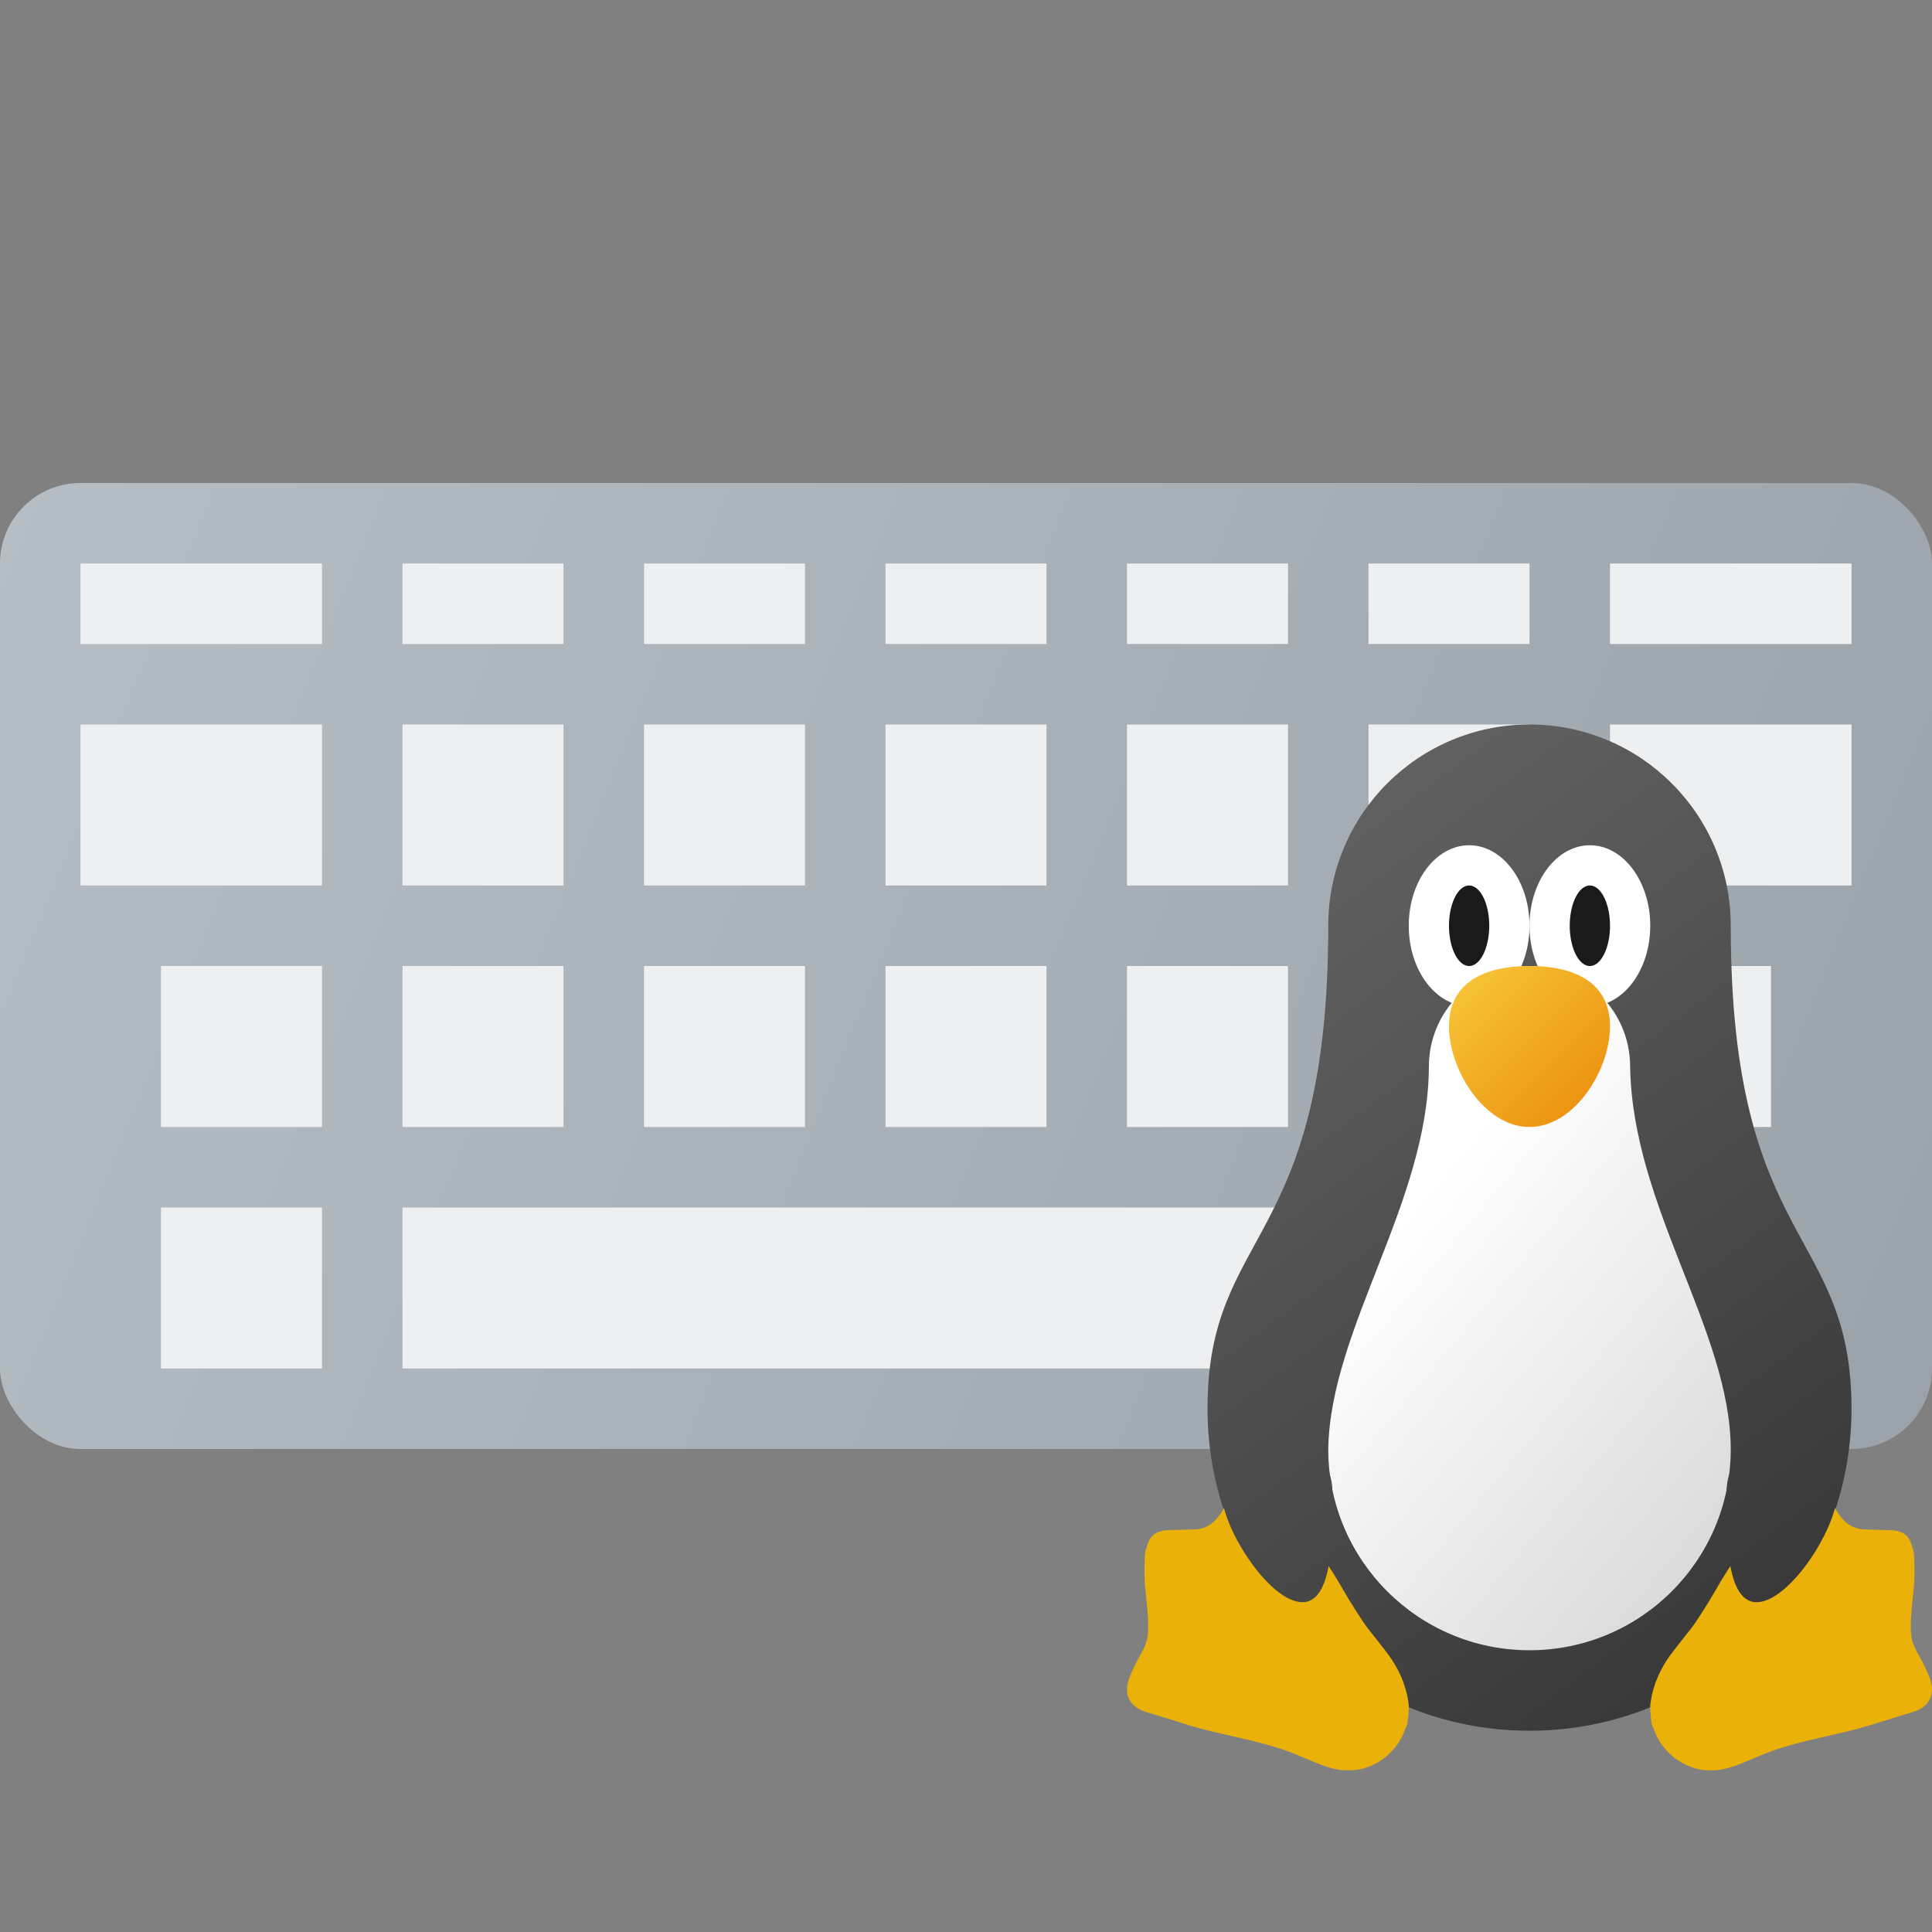<?xml version="1.0" encoding="UTF-8" standalone="no"?>
<!-- Created with Inkscape (http://www.inkscape.org/) -->

<svg
   width="24"
   height="24"
   viewBox="0 0 24 24"
   version="1.1"
   id="svg2112"
   inkscape:version="1.2.1 (9c6d41e410, 2022-07-14, custom)"
   sodipodi:docname="fcitx.svg"
   xmlns:inkscape="http://www.inkscape.org/namespaces/inkscape"
   xmlns:sodipodi="http://sodipodi.sourceforge.net/DTD/sodipodi-0.dtd"
   xmlns:xlink="http://www.w3.org/1999/xlink"
   xmlns="http://www.w3.org/2000/svg"
   xmlns:svg="http://www.w3.org/2000/svg">
  <rect x="0" y="0" width="24" height="24" fill="#808080" stroke="none"/>
  <sodipodi:namedview
     id="namedview2114"
     pagecolor="#ffffff"
     bordercolor="#000000"
     borderopacity="0.25"
     inkscape:showpageshadow="2"
     inkscape:pageopacity="0.0"
     inkscape:pagecheckerboard="0"
     inkscape:deskcolor="#d1d1d1"
     inkscape:document-units="px"
     showgrid="false"
     inkscape:zoom="33.666667"
     inkscape:cx="12"
     inkscape:cy="12"
     inkscape:window-width="1920"
     inkscape:window-height="1010"
     inkscape:window-x="0"
     inkscape:window-y="0"
     inkscape:window-maximized="1"
     inkscape:current-layer="svg2112" />
  <defs
     id="defs2109">
    <linearGradient
       inkscape:collect="always"
       xlink:href="#linearGradient23571"
       id="linearGradient23573"
       x1="0.529"
       y1="5.027"
       x2="19.579"
       y2="13.6"
       gradientUnits="userSpaceOnUse"
       gradientTransform="matrix(1.26,0,0,1.4,-0.667,-1.037)" />
    <linearGradient
       inkscape:collect="always"
       id="linearGradient23571">
      <stop
         style="stop-color:#b6bec5;stop-opacity:1;"
         offset="0"
         id="stop23567" />
      <stop
         style="stop-color:#9ba3aa;stop-opacity:1"
         offset="1"
         id="stop23569" />
    </linearGradient>
    <linearGradient
       inkscape:collect="always"
       xlink:href="#linearGradient4676"
       id="linearGradient4678"
       x1="5.292"
       y1="7.276"
       x2="0.529"
       y2="0.926"
       gradientUnits="userSpaceOnUse"
       gradientTransform="matrix(1.89,0,0,1.89,13,7.5)" />
    <linearGradient
       inkscape:collect="always"
       id="linearGradient4676">
      <stop
         style="stop-color:#333333;stop-opacity:1;"
         offset="0"
         id="stop4672" />
      <stop
         style="stop-color:#696969;stop-opacity:1"
         offset="1"
         id="stop4674" />
    </linearGradient>
    <linearGradient
       inkscape:collect="always"
       xlink:href="#linearGradient4970"
       id="linearGradient4972"
       x1="7"
       y1="17.5"
       x2="19"
       y2="27.5"
       gradientUnits="userSpaceOnUse"
       gradientTransform="matrix(0.5,0,0,0.5,13,7.5)" />
    <linearGradient
       inkscape:collect="always"
       id="linearGradient4970">
      <stop
         style="stop-color:#ffffff;stop-opacity:1;"
         offset="0"
         id="stop4966" />
      <stop
         style="stop-color:#cccccc;stop-opacity:1"
         offset="1"
         id="stop4968" />
    </linearGradient>
    <linearGradient
       inkscape:collect="always"
       xlink:href="#linearGradient9529"
       id="linearGradient9531"
       x1="2.646"
       y1="2.381"
       x2="3.704"
       y2="3.44"
       gradientUnits="userSpaceOnUse"
       gradientTransform="matrix(1.89,0,0,1.89,13,7.5)" />
    <linearGradient
       inkscape:collect="always"
       id="linearGradient9529">
      <stop
         style="stop-color:#f8c93b;stop-opacity:1"
         offset="0"
         id="stop9525" />
      <stop
         style="stop-color:#ea8908;stop-opacity:1"
         offset="1"
         id="stop9527" />
    </linearGradient>
    <linearGradient
       inkscape:collect="always"
       xlink:href="#linearGradient4676"
       id="linearGradient5104"
       gradientUnits="userSpaceOnUse"
       gradientTransform="matrix(1.89,0,0,1.89,13,7.5)"
       x1="5.292"
       y1="7.276"
       x2="0.529"
       y2="0.926" />
    <linearGradient
       inkscape:collect="always"
       xlink:href="#linearGradient4676"
       id="linearGradient5106"
       gradientUnits="userSpaceOnUse"
       gradientTransform="matrix(1.89,0,0,1.89,13,7.5)"
       x1="5.292"
       y1="7.276"
       x2="0.529"
       y2="0.926" />
  </defs>
  <rect
     style="fill:url(#linearGradient23573);fill-opacity:1;stroke-width:0.351;stroke-linejoin:round"
     id="rect858"
     width="24"
     height="12"
     x="0"
     y="6"
     ry="1" />
  <rect
     style="fill:#edeff0;stroke-width:0.866"
     id="rect848"
     width="3"
     height="2"
     x="1"
     y="9" />
  <rect
     style="fill:#edeff0;stroke-width:0.866"
     id="rect850"
     width="3"
     height="2"
     x="20"
     y="9" />
  <rect
     style="fill:#edeff0;stroke-width:1"
     id="rect954"
     width="2"
     height="2"
     x="5"
     y="9" />
  <rect
     style="fill:#edeff0;stroke-width:1"
     id="rect954-3"
     width="2"
     height="2"
     x="8"
     y="9" />
  <rect
     style="fill:#edeff0;stroke-width:1"
     id="rect954-6"
     width="2"
     height="2"
     x="11"
     y="9" />
  <rect
     style="fill:#edeff0;stroke-width:1"
     id="rect954-3-7"
     width="2"
     height="2"
     x="14"
     y="9" />
  <rect
     style="fill:#edeff0;stroke-width:1"
     id="rect954-3-7-5"
     width="2"
     height="2"
     x="17"
     y="9" />
  <rect
     style="fill:#edeff0;stroke-width:0.612"
     id="rect848-6"
     width="3"
     height="1"
     x="1"
     y="7" />
  <rect
     style="fill:#edeff0;stroke-width:0.612"
     id="rect850-0"
     width="3"
     height="1"
     x="20"
     y="7" />
  <rect
     style="fill:#edeff0;stroke-width:0.707"
     id="rect954-62"
     width="2"
     height="1"
     x="5"
     y="7" />
  <rect
     style="fill:#edeff0;stroke-width:0.707"
     id="rect954-3-61"
     width="2"
     height="1"
     x="8"
     y="7" />
  <rect
     style="fill:#edeff0;stroke-width:0.707"
     id="rect954-6-8"
     width="2"
     height="1"
     x="11"
     y="7" />
  <rect
     style="fill:#edeff0;stroke-width:0.707"
     id="rect954-3-7-7"
     width="2"
     height="1"
     x="14"
     y="7" />
  <rect
     style="fill:#edeff0;stroke-width:0.707"
     id="rect954-3-7-5-9"
     width="2"
     height="1"
     x="17"
     y="7" />
  <rect
     style="fill:#edeff0;stroke-width:1"
     id="rect954-35"
     width="2"
     height="2"
     x="2"
     y="12" />
  <rect
     style="fill:#edeff0;stroke-width:1"
     id="rect954-3-6"
     width="2"
     height="2"
     x="5"
     y="12" />
  <rect
     style="fill:#edeff0;stroke-width:1"
     id="rect954-6-2"
     width="2"
     height="2"
     x="8"
     y="12" />
  <rect
     style="fill:#edeff0;stroke-width:1"
     id="rect954-3-7-9"
     width="2"
     height="2"
     x="11"
     y="12" />
  <rect
     style="fill:#edeff0;stroke-width:1"
     id="rect954-3-7-5-1"
     width="2"
     height="2"
     x="14"
     y="12" />
  <rect
     style="fill:#edeff0;stroke-width:1"
     id="rect954-3-7-9-2"
     width="2"
     height="2"
     x="17"
     y="12" />
  <rect
     style="fill:#edeff0;stroke-width:1"
     id="rect954-3-7-5-1-7"
     width="2"
     height="2"
     x="20"
     y="12" />
  <rect
     style="fill:#edeff0;stroke-width:1"
     id="rect954-35-0"
     width="2"
     height="2"
     x="2"
     y="15" />
  <rect
     style="fill:#edeff0;stroke-width:2.646"
     id="rect954-3-6-9"
     width="14"
     height="2"
     x="5"
     y="15" />
  <rect
     style="fill:#edeff0;stroke-width:1"
     id="rect954-3-7-5-1-7-3"
     width="2"
     height="2"
     x="20"
     y="15" />
  <path
     id="path879"
     style="fill:url(#linearGradient5104);fill-opacity:1;stroke-width:0.313;stroke-linejoin:round"
     d="m 19,9 c -1.381,0 -2.5,1.119 -2.5,2.5 0,4 -1.5,3.75 -1.5,6 0,2.209 1.791,4 4,4 2.209,0 4,-1.791 4,-4 0,-2.25 -1.5,-2 -1.5,-6 C 21.5,10.119 20.381,9 19,9 Z"
     sodipodi:nodetypes="sccsccs" />
  <path
     style="fill:#eab108;stroke-width:0.25"
     d="m 16.631,21.984 c -0.105,-0.017 -0.199,-0.048 -0.403,-0.136 -0.304,-0.131 -0.446,-0.173 -1.003,-0.3 -0.278,-0.063 -0.381,-0.091 -0.622,-0.169 -0.088,-0.028 -0.205,-0.064 -0.26,-0.08 -0.15,-0.043 -0.189,-0.06 -0.244,-0.103 -0.075,-0.059 -0.11,-0.149 -0.096,-0.25 0.009,-0.065 0.031,-0.127 0.094,-0.257 0.084,-0.174 0.151,-0.237 0.164,-0.409 0.007,-0.101 0.001,-0.215 -0.024,-0.451 -0.015,-0.14 -0.019,-0.192 -0.019,-0.281 -2.29e-4,-0.097 0.001,-0.239 0.011,-0.276 0.037,-0.138 0.066,-0.218 0.199,-0.253 0.038,-0.01 0.063,-0.012 0.243,-0.015 0.112,-0.003 0.212,-0.006 0.226,-0.01 0.078,-0.018 0.134,-0.047 0.187,-0.097 0.05,-0.048 0.085,-0.096 0.15,-0.213 0.102,-0.18 0.303,-0.178 0.468,-0.184 0.047,0.01 0.062,0.016 0.113,0.046 0.051,0.03 0.066,0.041 0.111,0.089 0.112,0.119 0.166,0.193 0.418,0.574 0.2,0.302 0.261,0.399 0.341,0.54 0.088,0.154 0.246,0.402 0.305,0.477 0.01,0.013 0.071,0.09 0.135,0.171 0.064,0.082 0.123,0.158 0.131,0.17 0.121,0.168 0.206,0.362 0.236,0.555 0.01,0.067 0.011,0.079 0.005,0.156 -0.007,0.098 -0.013,0.14 -0.024,0.161 -0.004,0.009 -0.014,0.032 -0.021,0.052 -0.093,0.257 -0.323,0.45 -0.59,0.494 -0.057,0.009 -0.169,0.009 -0.23,0 z"
     id="path12" />
  <path
     style="fill:#eab108;stroke-width:0.25"
     d="m 21.369,21.984 c 0.105,-0.017 0.199,-0.048 0.403,-0.136 0.304,-0.131 0.446,-0.173 1.003,-0.3 0.278,-0.063 0.381,-0.091 0.622,-0.169 0.088,-0.028 0.205,-0.064 0.26,-0.08 0.15,-0.043 0.189,-0.06 0.244,-0.103 0.075,-0.059 0.11,-0.149 0.096,-0.25 -0.009,-0.065 -0.031,-0.127 -0.094,-0.257 -0.084,-0.174 -0.151,-0.237 -0.164,-0.409 -0.007,-0.101 -0.001,-0.215 0.024,-0.451 0.015,-0.14 0.019,-0.192 0.019,-0.281 2.3e-4,-0.097 -10e-4,-0.239 -0.011,-0.276 -0.037,-0.138 -0.066,-0.218 -0.199,-0.253 -0.038,-0.01 -0.063,-0.011 -0.243,-0.015 -0.112,-0.003 -0.212,-0.006 -0.226,-0.01 -0.078,-0.018 -0.134,-0.047 -0.187,-0.097 -0.05,-0.048 -0.085,-0.096 -0.15,-0.213 -0.102,-0.18 -0.303,-0.178 -0.468,-0.184 -0.047,0.01 -0.062,0.016 -0.113,0.046 -0.051,0.03 -0.066,0.041 -0.111,0.089 -0.112,0.119 -0.166,0.193 -0.418,0.574 -0.2,0.302 -0.261,0.399 -0.341,0.54 -0.088,0.154 -0.246,0.402 -0.305,0.477 -0.01,0.013 -0.071,0.09 -0.135,0.171 -0.064,0.082 -0.123,0.158 -0.131,0.17 -0.121,0.168 -0.206,0.362 -0.236,0.555 -0.01,0.067 -0.011,0.079 -0.005,0.156 0.007,0.098 0.013,0.14 0.024,0.161 0.004,0.009 0.014,0.032 0.021,0.052 0.093,0.257 0.323,0.45 0.59,0.494 0.057,0.009 0.169,0.009 0.23,0 z"
     id="path12-6" />
  <path
     id="path879-3"
     style="fill:url(#linearGradient4972);fill-opacity:1;stroke-width:0.156;stroke-linejoin:round"
     d="m 19,12 c -0.69,0 -1.25,0.56 -1.25,1.25 -0.005,1.676 -1.226,3.258 -1.25,4.75 0,1.381 1.119,2.5 2.5,2.5 1.381,0 2.5,-1.119 2.5,-2.5 -0.006,-1.473 -1.222,-3.007 -1.25,-4.75 0,-0.69 -0.56,-1.25 -1.25,-1.25 z"
     sodipodi:nodetypes="sccsccs" />
  <ellipse
     style="fill:#ffffff;fill-opacity:1;stroke-width:0.866;stroke-linejoin:round"
     id="path5621"
     cx="18.25"
     cy="11.5"
     rx="0.75"
     ry="1" />
  <ellipse
     style="fill:#ffffff;fill-opacity:1;stroke-width:0.866;stroke-linejoin:round"
     id="path5621-7"
     cx="19.75"
     cy="11.5"
     rx="0.75"
     ry="1" />
  <path
     id="path5299"
     style="fill:url(#linearGradient9531);fill-opacity:1;stroke-width:0.5;stroke-linejoin:round"
     d="m 20,12.75 c 0,0.552 -0.448,1.25 -1,1.25 -0.552,0 -1,-0.698 -1,-1.25 0,-0.552 0.448,-0.75 1,-0.75 0.552,0 1,0.198 1,0.75 z"
     sodipodi:nodetypes="sssss" />
  <path
     id="path10049"
     style="fill:#1a1a1a;fill-opacity:1;stroke-width:0.5;stroke-linejoin:round"
     d="m 18.25,11 a 0.25,0.5 0 0 0 -0.25,0.5 0.25,0.5 0 0 0 0.25,0.5 0.25,0.5 0 0 0 0.25,-0.5 0.25,0.5 0 0 0 -0.25,-0.5 z m 1.5,0 a 0.25,0.5 0 0 0 -0.25,0.5 0.25,0.5 0 0 0 0.25,0.5 0.25,0.5 0 0 0 0.25,-0.5 0.25,0.5 0 0 0 -0.25,-0.5 z" />
  <path
     id="path879-6"
     style="fill:url(#linearGradient5106);fill-opacity:1;stroke-width:0.313;stroke-linejoin:round"
     d="m 15.93,17.81 c -0.414,0 -0.75,0.336 -0.75,0.75 0,0.215 0.157,0.568 0.367,0.858 0.194,0.27 0.434,0.485 0.633,0.485 0.414,0 0.37,-0.989 0.37,-1.403 0,-0.237 -0.206,-0.69 -0.62,-0.69 z"
     sodipodi:nodetypes="ssssss" />
  <path
     id="path879-1"
     style="fill:url(#linearGradient4678);fill-opacity:1;stroke-width:0.313;stroke-linejoin:round"
     d="m 22.051,17.81 c -0.401,0.014 -0.601,0.457 -0.601,0.69 0,0.414 -0.044,1.403 0.37,1.403 0.2,0 0.438,-0.216 0.633,-0.485 0.209,-0.29 0.367,-0.644 0.367,-0.858 0,-0.414 -0.336,-0.75 -0.75,-0.75 -0.006,0 -0.013,-2.19e-4 -0.02,0 z" />
</svg>
